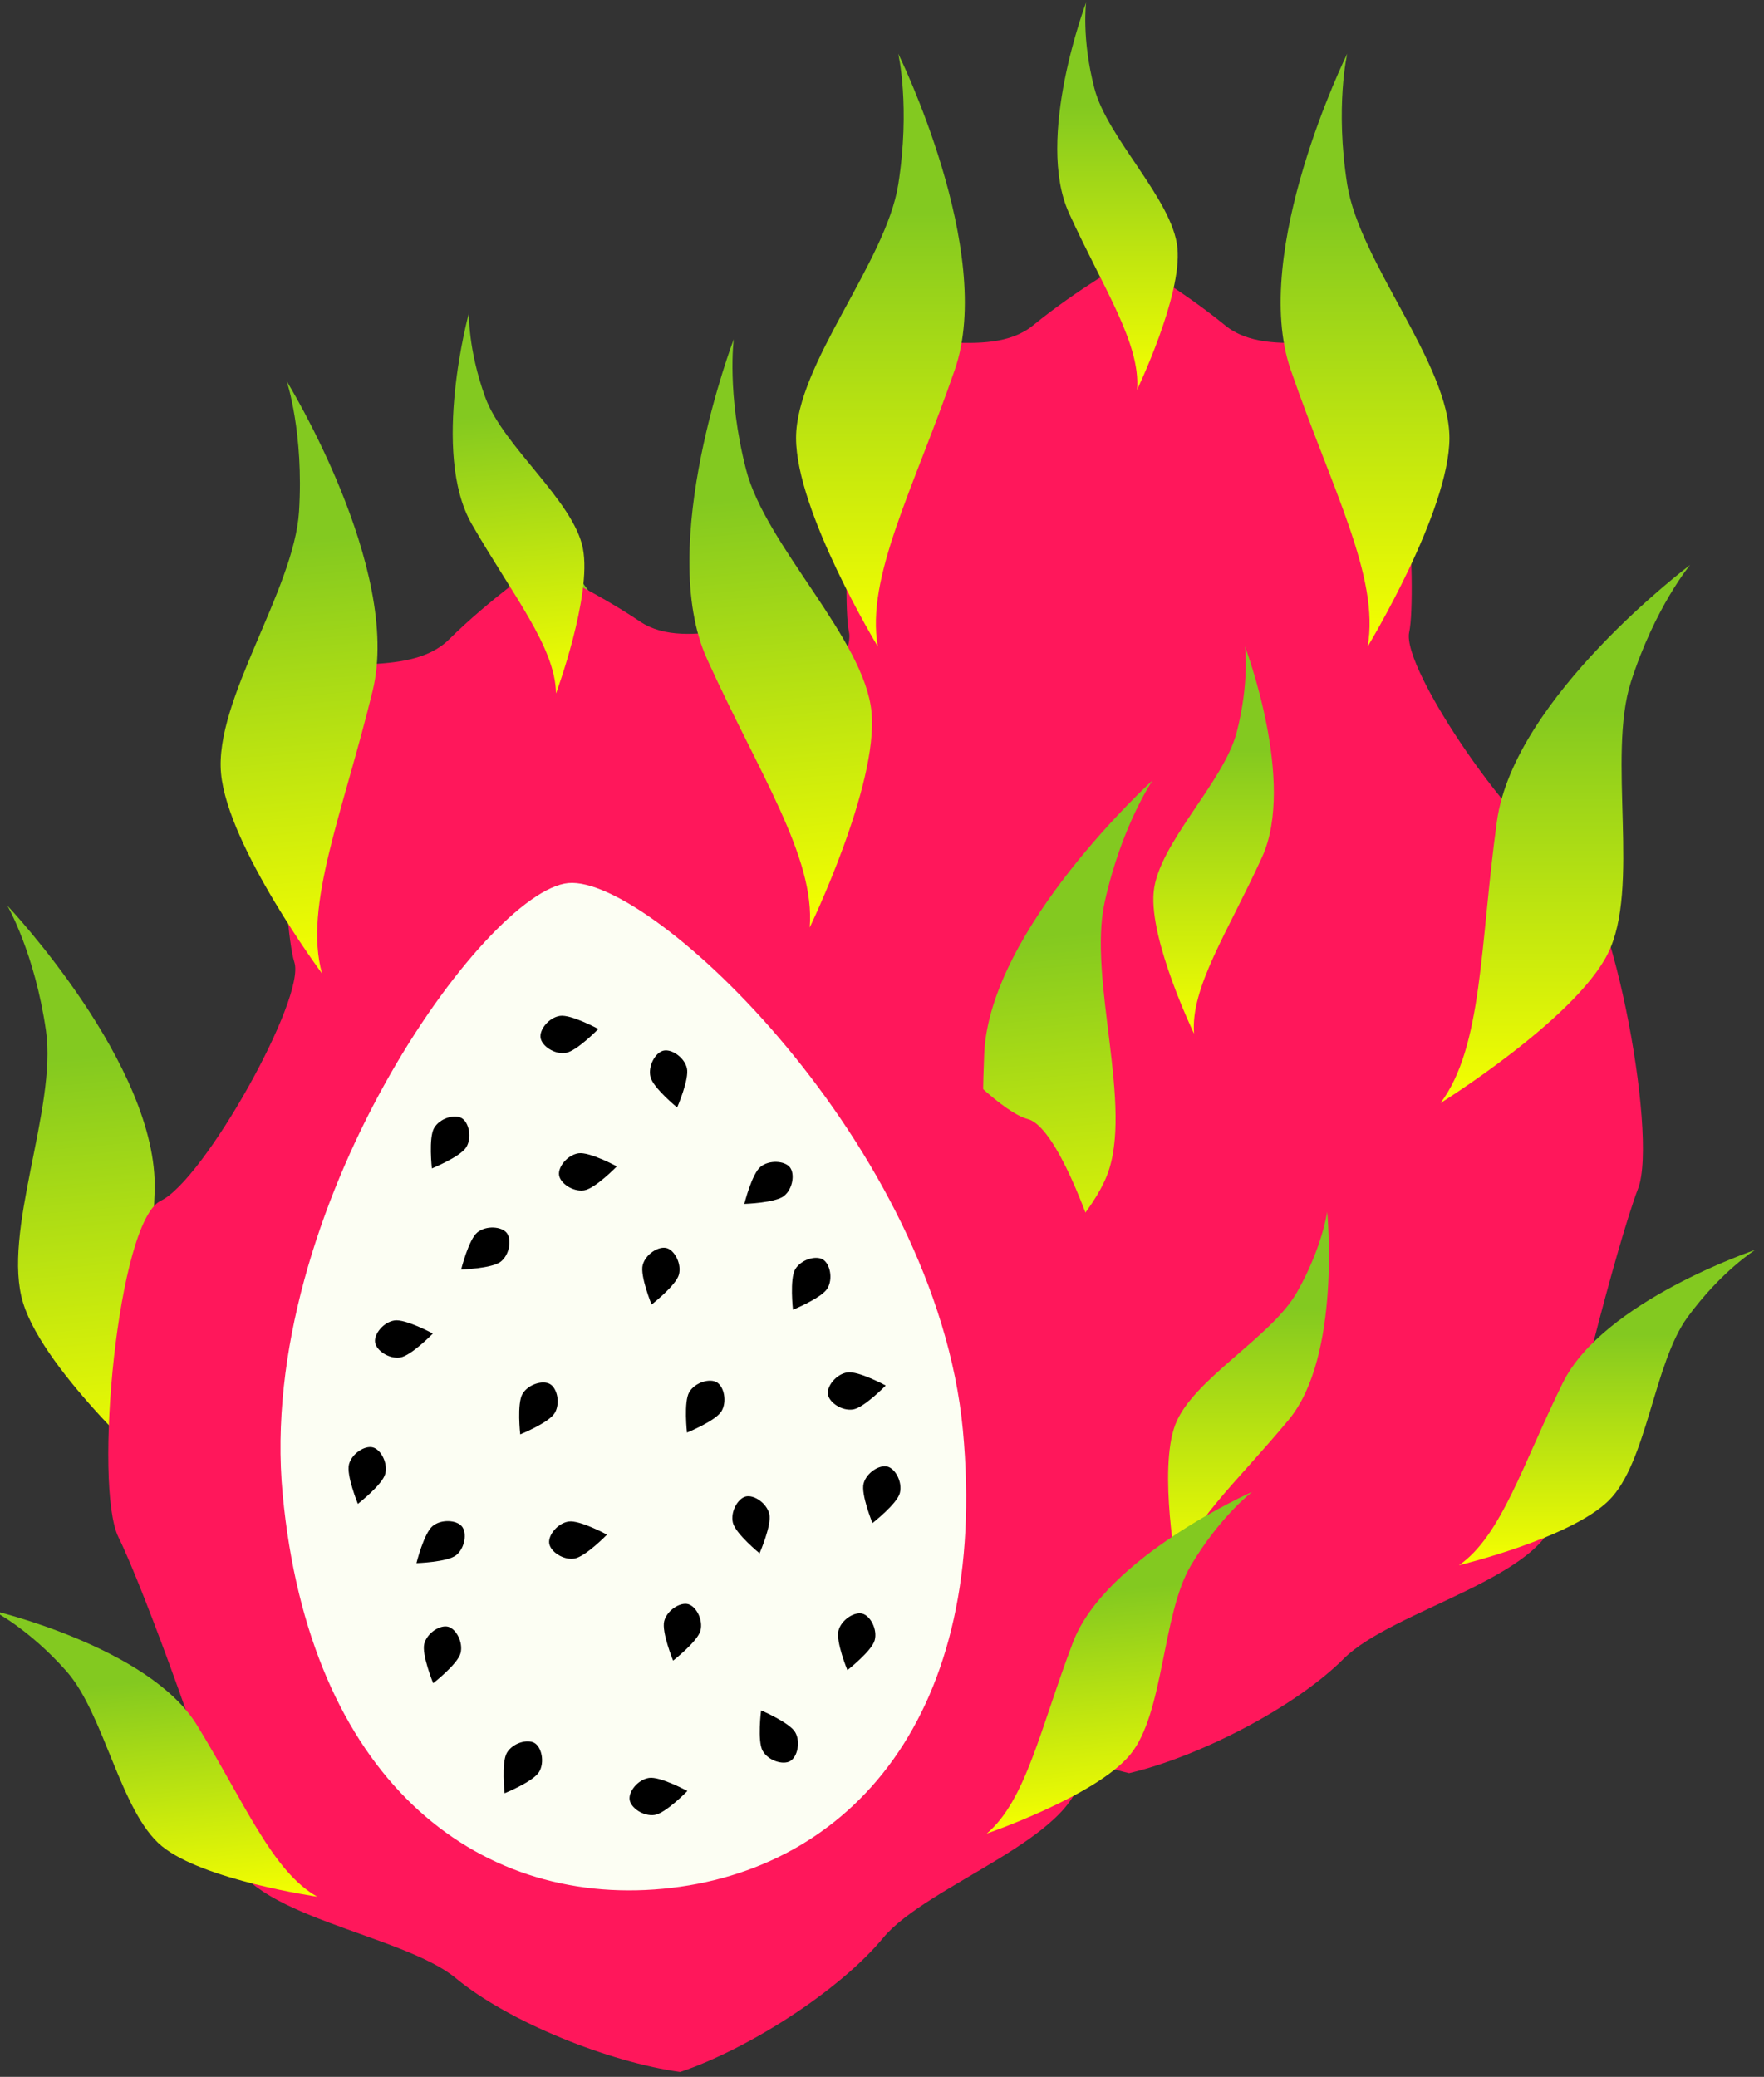 <?xml version="1.0" encoding="UTF-8" standalone="no"?>
<!-- Created with Inkscape (http://www.inkscape.org/) -->

<svg
   xmlns:dc="http://purl.org/dc/elements/1.1/"
   xmlns:cc="http://creativecommons.org/ns#"
   xmlns:rdf="http://www.w3.org/1999/02/22-rdf-syntax-ns#"
   xmlns:svg="http://www.w3.org/2000/svg"
   xmlns="http://www.w3.org/2000/svg"
   xmlns:xlink="http://www.w3.org/1999/xlink"
   xmlns:sodipodi="http://sodipodi.sourceforge.net/DTD/sodipodi-0.dtd"
   xmlns:inkscape="http://www.inkscape.org/namespaces/inkscape"
   width="31.044mm"
   height="36.543mm"
   viewBox="0 0 110 129.484"
   id="svg16293"
   version="1.1"
   inkscape:version="0.91 r13725"
   sodipodi:docname="pitahaya.svg"
   inkscape:export-filename="/home/piccolina/Escritorio/fundacion/megamente-web/Megamente/img/deduccion/alimentos/pitahaya.png"
   inkscape:export-xdpi="90"
   inkscape:export-ydpi="90">
  <rect x="0" y="0" width="110" height="129.484" fill="#333333" stroke="none"/>
  <defs
     id="defs16295">
    <linearGradient
       x1="0"
       y1="0"
       x2="1"
       y2="0"
       gradientUnits="userSpaceOnUse"
       gradientTransform="matrix(-4.521,-47.99,47.99,-4.521,208.847,460.362)"
       spreadMethod="pad"
       id="linearGradient3164">
      <stop
         style="stop-opacity:1;stop-color:#f6ff00"
         offset="0"
         id="stop3156" />
      <stop
         style="stop-opacity:1;stop-color:#83c920"
         offset="0.733"
         id="stop3158" />
      <stop
         style="stop-opacity:1;stop-color:#83c920"
         offset="0.999"
         id="stop3160" />
      <stop
         style="stop-opacity:1;stop-color:#83c920"
         offset="1"
         id="stop3162" />
    </linearGradient>
    <linearGradient
       x1="0"
       y1="0"
       x2="1"
       y2="0"
       gradientUnits="userSpaceOnUse"
       gradientTransform="matrix(-4.521,-47.99,47.99,-4.521,169.611,464.057)"
       spreadMethod="pad"
       id="linearGradient3140">
      <stop
         style="stop-opacity:1;stop-color:#f6ff00"
         offset="0"
         id="stop3132" />
      <stop
         style="stop-opacity:1;stop-color:#83c920"
         offset="0.733"
         id="stop3134" />
      <stop
         style="stop-opacity:1;stop-color:#83c920"
         offset="0.999"
         id="stop3136" />
      <stop
         style="stop-opacity:1;stop-color:#83c920"
         offset="1"
         id="stop3138" />
    </linearGradient>
    <linearGradient
       x1="0"
       y1="0"
       x2="1"
       y2="0"
       gradientUnits="userSpaceOnUse"
       gradientTransform="matrix(-2.953,-31.343,31.343,-2.953,186.847,441.463)"
       spreadMethod="pad"
       id="linearGradient3116">
      <stop
         style="stop-opacity:1;stop-color:#f6ff00"
         offset="0"
         id="stop3108" />
      <stop
         style="stop-opacity:1;stop-color:#83c920"
         offset="0.733"
         id="stop3110" />
      <stop
         style="stop-opacity:1;stop-color:#83c920"
         offset="0.999"
         id="stop3112" />
      <stop
         style="stop-opacity:1;stop-color:#83c920"
         offset="1"
         id="stop3114" />
    </linearGradient>
    <linearGradient
       x1="0"
       y1="0"
       x2="1"
       y2="0"
       gradientUnits="userSpaceOnUse"
       gradientTransform="matrix(-2.405,-25.526,25.526,-2.405,235.452,532.881)"
       spreadMethod="pad"
       id="linearGradient3092">
      <stop
         style="stop-opacity:1;stop-color:#f6ff00"
         offset="0"
         id="stop3084" />
      <stop
         style="stop-opacity:1;stop-color:#83c920"
         offset="0.733"
         id="stop3086" />
      <stop
         style="stop-opacity:1;stop-color:#83c920"
         offset="0.999"
         id="stop3088" />
      <stop
         style="stop-opacity:1;stop-color:#83c920"
         offset="1"
         id="stop3090" />
    </linearGradient>
    <linearGradient
       x1="0"
       y1="0"
       x2="1"
       y2="0"
       gradientUnits="userSpaceOnUse"
       gradientTransform="matrix(-2.405,-25.528,25.528,-2.405,157.013,540.269)"
       spreadMethod="pad"
       id="linearGradient3068">
      <stop
         style="stop-opacity:1;stop-color:#f6ff00"
         offset="0"
         id="stop3060" />
      <stop
         style="stop-opacity:1;stop-color:#83c920"
         offset="0.733"
         id="stop3062" />
      <stop
         style="stop-opacity:1;stop-color:#83c920"
         offset="0.999"
         id="stop3064" />
      <stop
         style="stop-opacity:1;stop-color:#83c920"
         offset="1"
         id="stop3066" />
    </linearGradient>
    <linearGradient
       x1="0"
       y1="0"
       x2="1"
       y2="0"
       gradientUnits="userSpaceOnUse"
       gradientTransform="matrix(-9.703,102.987,102.987,9.703,1526.094,1434.219)"
       spreadMethod="pad"
       id="linearGradient3028">
      <stop
         style="stop-opacity:1;stop-color:#ffffff"
         offset="0"
         id="stop3020" />
      <stop
         style="stop-opacity:1;stop-color:#ffffff"
         offset="0.285"
         id="stop3022" />
      <stop
         style="stop-opacity:1;stop-color:#ffffff"
         offset="0.708"
         id="stop3024" />
      <stop
         style="stop-opacity:1;stop-color:#ffffff"
         offset="1"
         id="stop3026" />
    </linearGradient>
    <linearGradient
       x1="0"
       y1="0"
       x2="1"
       y2="0"
       gradientUnits="userSpaceOnUse"
       gradientTransform="matrix(-4.104,-43.558,43.558,-4.104,230.941,492.89)"
       spreadMethod="pad"
       id="linearGradient2966">
      <stop
         style="stop-opacity:1;stop-color:#f6ff00"
         offset="0"
         id="stop2958" />
      <stop
         style="stop-opacity:1;stop-color:#83c920"
         offset="0.733"
         id="stop2960" />
      <stop
         style="stop-opacity:1;stop-color:#83c920"
         offset="0.999"
         id="stop2962" />
      <stop
         style="stop-opacity:1;stop-color:#83c920"
         offset="1"
         id="stop2964" />
    </linearGradient>
    <linearGradient
       x1="0"
       y1="0"
       x2="1"
       y2="0"
       gradientUnits="userSpaceOnUse"
       gradientTransform="matrix(-4.458,-47.316,47.316,-4.458,152.213,505.506)"
       spreadMethod="pad"
       id="linearGradient2942">
      <stop
         style="stop-opacity:1;stop-color:#f6ff00"
         offset="0"
         id="stop2934" />
      <stop
         style="stop-opacity:1;stop-color:#83c920"
         offset="0.733"
         id="stop2936" />
      <stop
         style="stop-opacity:1;stop-color:#83c920"
         offset="0.999"
         id="stop2938" />
      <stop
         style="stop-opacity:1;stop-color:#83c920"
         offset="1"
         id="stop2940" />
    </linearGradient>
    <radialGradient
       fx="0"
       fy="0"
       cx="0"
       cy="0"
       r="1"
       gradientUnits="userSpaceOnUse"
       gradientTransform="matrix(54.584,0,0,-98.645,1537.89,1483.624)"
       spreadMethod="pad"
       id="radialGradient2902">
      <stop
         style="stop-opacity:1;stop-color:#1d1d1b"
         offset="0"
         id="stop2896" />
      <stop
         style="stop-opacity:1;stop-color:#242422"
         offset="0.47"
         id="stop2898" />
      <stop
         style="stop-opacity:1;stop-color:#242422"
         offset="1"
         id="stop2900" />
    </radialGradient>
    <linearGradient
       x1="0"
       y1="0"
       x2="1"
       y2="0"
       gradientUnits="userSpaceOnUse"
       gradientTransform="matrix(0,-48.203,48.203,0,254.222,437.498)"
       spreadMethod="pad"
       id="linearGradient2848">
      <stop
         style="stop-opacity:1;stop-color:#f6ff00"
         offset="0"
         id="stop2840" />
      <stop
         style="stop-opacity:1;stop-color:#83c920"
         offset="0.733"
         id="stop2842" />
      <stop
         style="stop-opacity:1;stop-color:#83c920"
         offset="0.999"
         id="stop2844" />
      <stop
         style="stop-opacity:1;stop-color:#83c920"
         offset="1"
         id="stop2846" />
    </linearGradient>
    <linearGradient
       x1="0"
       y1="0"
       x2="1"
       y2="0"
       gradientUnits="userSpaceOnUse"
       gradientTransform="matrix(0,-48.203,48.203,0,214.812,437.498)"
       spreadMethod="pad"
       id="linearGradient2824">
      <stop
         style="stop-opacity:1;stop-color:#f6ff00"
         offset="0"
         id="stop2816" />
      <stop
         style="stop-opacity:1;stop-color:#83c920"
         offset="0.733"
         id="stop2818" />
      <stop
         style="stop-opacity:1;stop-color:#83c920"
         offset="0.999"
         id="stop2820" />
      <stop
         style="stop-opacity:1;stop-color:#83c920"
         offset="1"
         id="stop2822" />
    </linearGradient>
    <linearGradient
       x1="0"
       y1="0"
       x2="1"
       y2="0"
       gradientUnits="userSpaceOnUse"
       gradientTransform="matrix(0,-29.319,29.319,0,244.746,512.773)"
       spreadMethod="pad"
       id="linearGradient2800">
      <stop
         style="stop-opacity:1;stop-color:#f6ff00"
         offset="0"
         id="stop2792" />
      <stop
         style="stop-opacity:1;stop-color:#83c920"
         offset="0.733"
         id="stop2794" />
      <stop
         style="stop-opacity:1;stop-color:#83c920"
         offset="0.999"
         id="stop2796" />
      <stop
         style="stop-opacity:1;stop-color:#83c920"
         offset="1"
         id="stop2798" />
    </linearGradient>
    <linearGradient
       x1="0"
       y1="0"
       x2="1"
       y2="0"
       gradientUnits="userSpaceOnUse"
       gradientTransform="matrix(0,-31.482,31.482,0,241.904,468.975)"
       spreadMethod="pad"
       id="linearGradient2776">
      <stop
         style="stop-opacity:1;stop-color:#f6ff00"
         offset="0"
         id="stop2768" />
      <stop
         style="stop-opacity:1;stop-color:#83c920"
         offset="0.733"
         id="stop2770" />
      <stop
         style="stop-opacity:1;stop-color:#83c920"
         offset="0.999"
         id="stop2772" />
      <stop
         style="stop-opacity:1;stop-color:#83c920"
         offset="1"
         id="stop2774" />
    </linearGradient>
    <linearGradient
       x1="0"
       y1="0"
       x2="1"
       y2="0"
       gradientUnits="userSpaceOnUse"
       gradientTransform="matrix(0,-31.482,31.482,0,214.645,496.9)"
       spreadMethod="pad"
       id="linearGradient2752">
      <stop
         style="stop-opacity:1;stop-color:#f6ff00"
         offset="0"
         id="stop2744" />
      <stop
         style="stop-opacity:1;stop-color:#83c920"
         offset="0.733"
         id="stop2746" />
      <stop
         style="stop-opacity:1;stop-color:#83c920"
         offset="0.999"
         id="stop2748" />
      <stop
         style="stop-opacity:1;stop-color:#83c920"
         offset="1"
         id="stop2750" />
    </linearGradient>
    <linearGradient
       x1="0"
       y1="0"
       x2="1"
       y2="0"
       gradientUnits="userSpaceOnUse"
       gradientTransform="matrix(0,-31.482,31.482,0,234.091,416.62)"
       spreadMethod="pad"
       id="linearGradient2728">
      <stop
         style="stop-opacity:1;stop-color:#f6ff00"
         offset="0"
         id="stop2720" />
      <stop
         style="stop-opacity:1;stop-color:#83c920"
         offset="0.733"
         id="stop2722" />
      <stop
         style="stop-opacity:1;stop-color:#83c920"
         offset="0.999"
         id="stop2724" />
      <stop
         style="stop-opacity:1;stop-color:#83c920"
         offset="1"
         id="stop2726" />
    </linearGradient>
    <linearGradient
       x1="0"
       y1="0"
       x2="1"
       y2="0"
       gradientUnits="userSpaceOnUse"
       gradientTransform="matrix(0,-43.752,43.752,0,270.509,474.614)"
       spreadMethod="pad"
       id="linearGradient2704">
      <stop
         style="stop-opacity:1;stop-color:#f6ff00"
         offset="0"
         id="stop2696" />
      <stop
         style="stop-opacity:1;stop-color:#83c920"
         offset="0.733"
         id="stop2698" />
      <stop
         style="stop-opacity:1;stop-color:#83c920"
         offset="0.999"
         id="stop2700" />
      <stop
         style="stop-opacity:1;stop-color:#83c920"
         offset="1"
         id="stop2702" />
    </linearGradient>
    <linearGradient
       x1="0"
       y1="0"
       x2="1"
       y2="0"
       gradientUnits="userSpaceOnUse"
       gradientTransform="matrix(0,-47.525,47.525,0,194.269,479.46)"
       spreadMethod="pad"
       id="linearGradient2680">
      <stop
         style="stop-opacity:1;stop-color:#f6ff00"
         offset="0"
         id="stop2672" />
      <stop
         style="stop-opacity:1;stop-color:#83c920"
         offset="0.733"
         id="stop2674" />
      <stop
         style="stop-opacity:1;stop-color:#83c920"
         offset="0.999"
         id="stop2676" />
      <stop
         style="stop-opacity:1;stop-color:#83c920"
         offset="1"
         id="stop2678" />
    </linearGradient>
    <linearGradient
       x1="0"
       y1="0"
       x2="1"
       y2="0"
       gradientUnits="userSpaceOnUse"
       gradientTransform="matrix(0,-25.64,25.64,0,273.91,512.192)"
       spreadMethod="pad"
       id="linearGradient2656">
      <stop
         style="stop-opacity:1;stop-color:#f6ff00"
         offset="0"
         id="stop2648" />
      <stop
         style="stop-opacity:1;stop-color:#83c920"
         offset="0.733"
         id="stop2650" />
      <stop
         style="stop-opacity:1;stop-color:#83c920"
         offset="0.999"
         id="stop2652" />
      <stop
         style="stop-opacity:1;stop-color:#83c920"
         offset="1"
         id="stop2654" />
    </linearGradient>
    <linearGradient
       x1="0"
       y1="0"
       x2="1"
       y2="0"
       gradientUnits="userSpaceOnUse"
       gradientTransform="matrix(0,-25.64,25.64,0,195.124,512.192)"
       spreadMethod="pad"
       id="linearGradient2632">
      <stop
         style="stop-opacity:1;stop-color:#f6ff00"
         offset="0"
         id="stop2624" />
      <stop
         style="stop-opacity:1;stop-color:#83c920"
         offset="0.733"
         id="stop2626" />
      <stop
         style="stop-opacity:1;stop-color:#83c920"
         offset="0.999"
         id="stop2628" />
      <stop
         style="stop-opacity:1;stop-color:#83c920"
         offset="1"
         id="stop2630" />
    </linearGradient>
    <linearGradient
       x1="0"
       y1="0"
       x2="1"
       y2="0"
       gradientUnits="userSpaceOnUse"
       gradientTransform="matrix(0,-141.098,141.098,0,234.517,529.582)"
       spreadMethod="pad"
       id="linearGradient2592">
      <stop
         style="stop-opacity:1;stop-color:#ffffff"
         offset="0"
         id="stop2582" />
      <stop
         style="stop-opacity:1;stop-color:#ffffff"
         offset="0.285"
         id="stop2584" />
      <stop
         style="stop-opacity:1;stop-color:#ffffff"
         offset="0.594"
         id="stop2586" />
      <stop
         style="stop-opacity:1;stop-color:#ffffff"
         offset="0.925"
         id="stop2588" />
      <stop
         style="stop-opacity:1;stop-color:#ffffff"
         offset="1"
         id="stop2590" />
    </linearGradient>
    <linearGradient
       x1="0"
       y1="0"
       x2="1"
       y2="0"
       gradientUnits="userSpaceOnUse"
       gradientTransform="matrix(-3.391,35.993,35.993,3.391,1534.213,1504.352)"
       spreadMethod="pad"
       id="linearGradient3164-3">
      <stop
         style="stop-opacity:1;stop-color:#f6ff00"
         offset="0"
         id="stop3156-6" />
      <stop
         style="stop-opacity:1;stop-color:#83c920"
         offset="0.733"
         id="stop3158-7" />
      <stop
         style="stop-opacity:1;stop-color:#83c920"
         offset="0.999"
         id="stop3160-5" />
      <stop
         style="stop-opacity:1;stop-color:#83c920"
         offset="1"
         id="stop3162-3" />
    </linearGradient>
    <linearGradient
       x1="0"
       y1="0"
       x2="1"
       y2="0"
       gradientUnits="userSpaceOnUse"
       gradientTransform="matrix(-3.391,35.992,35.992,3.391,1504.786,1501.581)"
       spreadMethod="pad"
       id="linearGradient3140-5">
      <stop
         style="stop-opacity:1;stop-color:#f6ff00"
         offset="0"
         id="stop3132-6" />
      <stop
         style="stop-opacity:1;stop-color:#83c920"
         offset="0.733"
         id="stop3134-2" />
      <stop
         style="stop-opacity:1;stop-color:#83c920"
         offset="0.999"
         id="stop3136-9" />
      <stop
         style="stop-opacity:1;stop-color:#83c920"
         offset="1"
         id="stop3138-1" />
    </linearGradient>
    <linearGradient
       x1="0"
       y1="0"
       x2="1"
       y2="0"
       gradientUnits="userSpaceOnUse"
       gradientTransform="matrix(-2.215,23.507,23.507,2.215,1517.713,1518.526)"
       spreadMethod="pad"
       id="linearGradient3116-2">
      <stop
         style="stop-opacity:1;stop-color:#f6ff00"
         offset="0"
         id="stop3108-7" />
      <stop
         style="stop-opacity:1;stop-color:#83c920"
         offset="0.733"
         id="stop3110-0" />
      <stop
         style="stop-opacity:1;stop-color:#83c920"
         offset="0.999"
         id="stop3112-9" />
      <stop
         style="stop-opacity:1;stop-color:#83c920"
         offset="1"
         id="stop3114-3" />
    </linearGradient>
    <linearGradient
       x1="0"
       y1="0"
       x2="1"
       y2="0"
       gradientUnits="userSpaceOnUse"
       gradientTransform="matrix(-1.804,19.144,19.144,1.804,1554.167,1449.963)"
       spreadMethod="pad"
       id="linearGradient3092-6">
      <stop
         style="stop-opacity:1;stop-color:#f6ff00"
         offset="0"
         id="stop3084-0" />
      <stop
         style="stop-opacity:1;stop-color:#83c920"
         offset="0.733"
         id="stop3086-6" />
      <stop
         style="stop-opacity:1;stop-color:#83c920"
         offset="0.999"
         id="stop3088-2" />
      <stop
         style="stop-opacity:1;stop-color:#83c920"
         offset="1"
         id="stop3090-6" />
    </linearGradient>
    <linearGradient
       x1="0"
       y1="0"
       x2="1"
       y2="0"
       gradientUnits="userSpaceOnUse"
       gradientTransform="matrix(-1.804,19.146,19.146,1.804,1495.337,1444.422)"
       spreadMethod="pad"
       id="linearGradient3068-1">
      <stop
         style="stop-opacity:1;stop-color:#f6ff00"
         offset="0"
         id="stop3060-8" />
      <stop
         style="stop-opacity:1;stop-color:#83c920"
         offset="0.733"
         id="stop3062-7" />
      <stop
         style="stop-opacity:1;stop-color:#83c920"
         offset="0.999"
         id="stop3064-9" />
      <stop
         style="stop-opacity:1;stop-color:#83c920"
         offset="1"
         id="stop3066-2" />
    </linearGradient>
    <clipPath
       clipPathUnits="userSpaceOnUse"
       id="clipPath2988">
      <path
         d="m 1491.22,1526.06 62.56,0 0,-91.84 -62.56,0 z"
         id="path2986"
         inkscape:connector-curvature="0" />
    </clipPath>
    <clipPath
       clipPathUnits="userSpaceOnUse"
       id="clipPath2992">
      <path
         d="m 1547.292,1492.311 c -2.824,0.736 -11.004,10.483 -10.718,12.764 0.286,2.281 -1.721,15.615 -3.351,16.964 -1.63,1.349 -6.632,-1.376 -9.573,0.601 -2.941,1.977 -6.207,3.422 -6.207,3.422 0,0 -2.939,-2.03 -5.459,-4.521 -2.52,-2.491 -7.944,-0.748 -9.293,-2.377 -1.349,-1.63 -0.831,-15.104 -0.124,-17.292 0.707,-2.187 -5.51,-13.29 -8.147,-14.54 -2.637,-1.25 -4.12,-17.417 -2.574,-20.527 1.545,-3.11 5.94,-15.218 6.811,-19.143 0.87,-3.925 10.49,-5.022 13.749,-7.72 3.259,-2.698 9.373,-5.128 13.687,-5.723 4.126,1.39 9.679,4.918 12.377,8.177 2.698,3.26 11.943,6.134 12.066,10.152 0.122,4.019 2.18,16.734 3.118,20.078 0.937,3.343 -3.538,18.949 -6.362,19.685"
         id="path2990"
         inkscape:connector-curvature="0" />
    </clipPath>
    <mask
       maskUnits="userSpaceOnUse"
       x="0"
       y="0"
       width="1"
       height="1"
       id="mask3008">
      <g
         id="g3018">
        <g
           clip-path="url(#clipPath2996)"
           id="g3016">
          <g
             id="g3014">
            <g
               id="g3012">
              <path
                 d="m -32768,32767 65535,0 0,-65535 -65535,0 z"
                 style="fill:url(#linearGradient3028);stroke:none"
                 id="path3010"
                 inkscape:connector-curvature="0" />
            </g>
          </g>
        </g>
      </g>
    </mask>
    <clipPath
       clipPathUnits="userSpaceOnUse"
       id="clipPath2996">
      <path
         d="m -32768,32767 65535,0 0,-65535 -65535,0 z"
         id="path2994"
         inkscape:connector-curvature="0" />
    </clipPath>
    <linearGradient
       x1="0"
       y1="0"
       x2="1"
       y2="0"
       gradientUnits="userSpaceOnUse"
       gradientTransform="matrix(-3.078,32.669,32.669,3.078,1550.783,1479.956)"
       spreadMethod="pad"
       id="linearGradient2966-5">
      <stop
         style="stop-opacity:1;stop-color:#f6ff00"
         offset="0"
         id="stop2958-9" />
      <stop
         style="stop-opacity:1;stop-color:#83c920"
         offset="0.733"
         id="stop2960-2" />
      <stop
         style="stop-opacity:1;stop-color:#83c920"
         offset="0.999"
         id="stop2962-2" />
      <stop
         style="stop-opacity:1;stop-color:#83c920"
         offset="1"
         id="stop2964-8" />
    </linearGradient>
    <linearGradient
       x1="0"
       y1="0"
       x2="1"
       y2="0"
       gradientUnits="userSpaceOnUse"
       gradientTransform="matrix(-3.343,35.487,35.487,3.343,1491.737,1470.494)"
       spreadMethod="pad"
       id="linearGradient2942-9">
      <stop
         style="stop-opacity:1;stop-color:#f6ff00"
         offset="0"
         id="stop2934-7" />
      <stop
         style="stop-opacity:1;stop-color:#83c920"
         offset="0.733"
         id="stop2936-3" />
      <stop
         style="stop-opacity:1;stop-color:#83c920"
         offset="0.999"
         id="stop2938-6" />
      <stop
         style="stop-opacity:1;stop-color:#83c920"
         offset="1"
         id="stop2940-1" />
    </linearGradient>
    <clipPath
       clipPathUnits="userSpaceOnUse"
       id="clipPath2866">
      <path
         d="m 1514.89,1560.77 77.16,0 0,-108.33 -77.16,0 z"
         id="path2864"
         inkscape:connector-curvature="0" />
    </clipPath>
    <clipPath
       clipPathUnits="userSpaceOnUse"
       id="clipPath2870">
      <path
         d="m 1581.763,1478.639 c 1.02,3.979 2.126,7.847 2.743,9.451 0.79,2.055 -0.123,9.216 -1.596,14.44 0.041,0.074 0.094,0.149 0.131,0.223 2.028,4.003 -0.048,12.042 1.425,16.606 1.473,4.564 3.605,7.117 3.605,7.117 0,0 -10.068,-7.551 -11.656,-14.908 -2.97,3.569 -6.21,8.903 -5.871,10.431 0.133,0.597 0.176,1.993 0.142,3.743 1.313,2.694 2.705,6.102 2.705,8.473 0,4.488 -5.485,10.721 -6.233,15.458 -0.748,4.738 0,7.979 0,7.979 0,0 -5.293,-10.732 -3.787,-18.017 -1.482,-0.01 -2.96,0.174 -4.046,1.063 -0.968,0.791 -1.979,1.518 -2.886,2.131 0.275,1.086 0.442,2.144 0.361,2.978 -0.284,2.941 -4.274,6.678 -5.064,9.735 -0.791,3.057 -0.506,5.228 -0.506,5.228 0,0 -3.131,-8.268 -1.039,-12.848 0.665,-1.455 1.348,-2.786 1.964,-4.017 -1.161,-0.72 -2.919,-1.874 -4.549,-3.207 -1.086,-0.889 -2.564,-1.071 -4.046,-1.063 1.506,7.285 -3.787,18.017 -3.787,18.017 0,0 0.748,-3.241 0,-7.979 -0.748,-4.737 -6.233,-10.97 -6.233,-15.458 0,-2.371 1.392,-5.779 2.705,-8.474 -0.035,-1.749 0.01,-3.145 0.142,-3.742 0.457,-2.057 -5.571,-11.007 -8.693,-13.256 0.031,7.449 -7.387,16.93 -7.387,16.93 0,0 1.394,-3.02 1.63,-7.811 0.236,-4.789 -3.86,-12.012 -2.943,-16.405 0.406,-1.945 1.918,-4.406 3.478,-6.548 -0.401,-3.033 -0.48,-5.693 -0.047,-6.819 0.617,-1.604 1.723,-5.472 2.743,-9.451 -3.507,3.789 -10.283,6.07 -10.283,6.07 0,0 2.062,-1.279 4.13,-4.101 2.067,-2.823 2.473,-8.866 4.796,-11.173 0.91,-0.904 2.51,-1.704 4.12,-2.346 2.093,-3.156 9.799,-5.025 12.445,-7.671 2.992,-2.992 8.851,-5.984 13.09,-6.981 4.238,0.997 10.097,3.989 13.089,6.981 2.646,2.646 10.352,4.515 12.445,7.671 1.61,0.642 3.21,1.442 4.12,2.346 2.322,2.307 2.729,8.35 4.796,11.173 2.068,2.822 4.13,4.101 4.13,4.101 0,0 -6.776,-2.281 -10.283,-6.07"
         id="path2868"
         inkscape:connector-curvature="0" />
    </clipPath>
    <mask
       maskUnits="userSpaceOnUse"
       x="0"
       y="0"
       width="1"
       height="1"
       id="mask2884">
      <g
         id="g2894">
        <g
           clip-path="url(#clipPath2874)"
           id="g2892">
          <g
             id="g2890">
            <g
               id="g2888">
              <path
                 d="m -32768,32767 65535,0 0,-65535 -65535,0 z"
                 style="fill:url(#radialGradient2882);stroke:none"
                 id="path2886"
                 inkscape:connector-curvature="0" />
            </g>
          </g>
        </g>
      </g>
    </mask>
    <clipPath
       clipPathUnits="userSpaceOnUse"
       id="clipPath2874">
      <path
         d="m -32768,32767 65535,0 0,-65535 -65535,0 z"
         id="path2872"
         inkscape:connector-curvature="0" />
    </clipPath>
    <radialGradient
       fx="0"
       fy="0"
       cx="0"
       cy="0"
       r="1"
       gradientUnits="userSpaceOnUse"
       gradientTransform="matrix(54.584,0,0,-98.645,1537.89,1483.624)"
       spreadMethod="pad"
       id="radialGradient2882">
      <stop
         style="stop-opacity:1;stop-color:#ffffff"
         offset="0"
         id="stop2876" />
      <stop
         style="stop-opacity:0;stop-color:#ffffff"
         offset="0.47"
         id="stop2878" />
      <stop
         style="stop-opacity:0;stop-color:#ffffff"
         offset="1"
         id="stop2880" />
    </radialGradient>
    <radialGradient
       fx="0"
       fy="0"
       cx="0"
       cy="0"
       r="1"
       gradientUnits="userSpaceOnUse"
       gradientTransform="matrix(54.584,0,0,-98.645,1537.89,1483.624)"
       spreadMethod="pad"
       id="radialGradient2902-2">
      <stop
         style="stop-opacity:1;stop-color:#1d1d1b"
         offset="0"
         id="stop2896-9" />
      <stop
         style="stop-opacity:1;stop-color:#242422"
         offset="0.47"
         id="stop2898-3" />
      <stop
         style="stop-opacity:1;stop-color:#242422"
         offset="1"
         id="stop2900-1" />
    </radialGradient>
    <linearGradient
       x1="0"
       y1="0"
       x2="1"
       y2="0"
       gradientUnits="userSpaceOnUse"
       gradientTransform="matrix(0,36.152,36.152,0,1568.244,1521.5)"
       spreadMethod="pad"
       id="linearGradient2848-9">
      <stop
         style="stop-opacity:1;stop-color:#f6ff00"
         offset="0"
         id="stop2840-4" />
      <stop
         style="stop-opacity:1;stop-color:#83c920"
         offset="0.733"
         id="stop2842-7" />
      <stop
         style="stop-opacity:1;stop-color:#83c920"
         offset="0.999"
         id="stop2844-8" />
      <stop
         style="stop-opacity:1;stop-color:#83c920"
         offset="1"
         id="stop2846-4" />
    </linearGradient>
    <linearGradient
       x1="0"
       y1="0"
       x2="1"
       y2="0"
       gradientUnits="userSpaceOnUse"
       gradientTransform="matrix(0,36.152,36.152,0,1538.687,1521.5)"
       spreadMethod="pad"
       id="linearGradient2824-5">
      <stop
         style="stop-opacity:1;stop-color:#f6ff00"
         offset="0"
         id="stop2816-0" />
      <stop
         style="stop-opacity:1;stop-color:#83c920"
         offset="0.733"
         id="stop2818-3" />
      <stop
         style="stop-opacity:1;stop-color:#83c920"
         offset="0.999"
         id="stop2820-6" />
      <stop
         style="stop-opacity:1;stop-color:#83c920"
         offset="1"
         id="stop2822-1" />
    </linearGradient>
    <linearGradient
       x1="0"
       y1="0"
       x2="1"
       y2="0"
       gradientUnits="userSpaceOnUse"
       gradientTransform="matrix(0,21.99,21.99,0,1561.137,1465.044)"
       spreadMethod="pad"
       id="linearGradient2800-0">
      <stop
         style="stop-opacity:1;stop-color:#f6ff00"
         offset="0"
         id="stop2792-6" />
      <stop
         style="stop-opacity:1;stop-color:#83c920"
         offset="0.733"
         id="stop2794-3" />
      <stop
         style="stop-opacity:1;stop-color:#83c920"
         offset="0.999"
         id="stop2796-2" />
      <stop
         style="stop-opacity:1;stop-color:#83c920"
         offset="1"
         id="stop2798-0" />
    </linearGradient>
    <linearGradient
       x1="0"
       y1="0"
       x2="1"
       y2="0"
       gradientUnits="userSpaceOnUse"
       gradientTransform="matrix(0,23.611,23.611,0,1559.006,1497.892)"
       spreadMethod="pad"
       id="linearGradient2776-6">
      <stop
         style="stop-opacity:1;stop-color:#f6ff00"
         offset="0"
         id="stop2768-1" />
      <stop
         style="stop-opacity:1;stop-color:#83c920"
         offset="0.733"
         id="stop2770-5" />
      <stop
         style="stop-opacity:1;stop-color:#83c920"
         offset="0.999"
         id="stop2772-5" />
      <stop
         style="stop-opacity:1;stop-color:#83c920"
         offset="1"
         id="stop2774-4" />
    </linearGradient>
    <linearGradient
       x1="0"
       y1="0"
       x2="1"
       y2="0"
       gradientUnits="userSpaceOnUse"
       gradientTransform="matrix(0,23.611,23.611,0,1538.562,1476.948)"
       spreadMethod="pad"
       id="linearGradient2752-7">
      <stop
         style="stop-opacity:1;stop-color:#f6ff00"
         offset="0"
         id="stop2744-6" />
      <stop
         style="stop-opacity:1;stop-color:#83c920"
         offset="0.733"
         id="stop2746-5" />
      <stop
         style="stop-opacity:1;stop-color:#83c920"
         offset="0.999"
         id="stop2748-6" />
      <stop
         style="stop-opacity:1;stop-color:#83c920"
         offset="1"
         id="stop2750-9" />
    </linearGradient>
    <linearGradient
       x1="0"
       y1="0"
       x2="1"
       y2="0"
       gradientUnits="userSpaceOnUse"
       gradientTransform="matrix(0,23.611,23.611,0,1553.146,1537.158)"
       spreadMethod="pad"
       id="linearGradient2728-3">
      <stop
         style="stop-opacity:1;stop-color:#f6ff00"
         offset="0"
         id="stop2720-7" />
      <stop
         style="stop-opacity:1;stop-color:#83c920"
         offset="0.733"
         id="stop2722-4" />
      <stop
         style="stop-opacity:1;stop-color:#83c920"
         offset="0.999"
         id="stop2724-5" />
      <stop
         style="stop-opacity:1;stop-color:#83c920"
         offset="1"
         id="stop2726-2" />
    </linearGradient>
    <linearGradient
       x1="0"
       y1="0"
       x2="1"
       y2="0"
       gradientUnits="userSpaceOnUse"
       gradientTransform="matrix(0,32.814,32.814,0,1580.459,1493.663)"
       spreadMethod="pad"
       id="linearGradient2704-5">
      <stop
         style="stop-opacity:1;stop-color:#f6ff00"
         offset="0"
         id="stop2696-4" />
      <stop
         style="stop-opacity:1;stop-color:#83c920"
         offset="0.733"
         id="stop2698-7" />
      <stop
         style="stop-opacity:1;stop-color:#83c920"
         offset="0.999"
         id="stop2700-4" />
      <stop
         style="stop-opacity:1;stop-color:#83c920"
         offset="1"
         id="stop2702-4" />
    </linearGradient>
    <linearGradient
       x1="0"
       y1="0"
       x2="1"
       y2="0"
       gradientUnits="userSpaceOnUse"
       gradientTransform="matrix(0,35.644,35.644,0,1523.279,1490.028)"
       spreadMethod="pad"
       id="linearGradient2680-3">
      <stop
         style="stop-opacity:1;stop-color:#f6ff00"
         offset="0"
         id="stop2672-0" />
      <stop
         style="stop-opacity:1;stop-color:#83c920"
         offset="0.733"
         id="stop2674-7" />
      <stop
         style="stop-opacity:1;stop-color:#83c920"
         offset="0.999"
         id="stop2676-8" />
      <stop
         style="stop-opacity:1;stop-color:#83c920"
         offset="1"
         id="stop2678-6" />
    </linearGradient>
    <linearGradient
       x1="0"
       y1="0"
       x2="1"
       y2="0"
       gradientUnits="userSpaceOnUse"
       gradientTransform="matrix(0,19.23,19.23,0,1583.01,1465.479)"
       spreadMethod="pad"
       id="linearGradient2656-8">
      <stop
         style="stop-opacity:1;stop-color:#f6ff00"
         offset="0"
         id="stop2648-8" />
      <stop
         style="stop-opacity:1;stop-color:#83c920"
         offset="0.733"
         id="stop2650-4" />
      <stop
         style="stop-opacity:1;stop-color:#83c920"
         offset="0.999"
         id="stop2652-3" />
      <stop
         style="stop-opacity:1;stop-color:#83c920"
         offset="1"
         id="stop2654-1" />
    </linearGradient>
    <linearGradient
       x1="0"
       y1="0"
       x2="1"
       y2="0"
       gradientUnits="userSpaceOnUse"
       gradientTransform="matrix(0,19.23,19.23,0,1523.92,1465.479)"
       spreadMethod="pad"
       id="linearGradient2632-4">
      <stop
         style="stop-opacity:1;stop-color:#f6ff00"
         offset="0"
         id="stop2624-9" />
      <stop
         style="stop-opacity:1;stop-color:#83c920"
         offset="0.733"
         id="stop2626-2" />
      <stop
         style="stop-opacity:1;stop-color:#83c920"
         offset="0.999"
         id="stop2628-0" />
      <stop
         style="stop-opacity:1;stop-color:#83c920"
         offset="1"
         id="stop2630-6" />
    </linearGradient>
    <mask
       maskUnits="userSpaceOnUse"
       x="0"
       y="0"
       width="1"
       height="1"
       id="mask2570">
      <g
         id="g2580">
        <g
           clip-path="url(#clipPath2556)"
           id="g2578">
          <g
             id="g2576">
            <g
               id="g2574">
              <path
                 d="m -32768,32767 65535,0 0,-65535 -65535,0 z"
                 style="fill:url(#linearGradient2568);stroke:none"
                 id="path2572"
                 inkscape:connector-curvature="0" />
            </g>
          </g>
        </g>
      </g>
    </mask>
    <clipPath
       clipPathUnits="userSpaceOnUse"
       id="clipPath2556">
      <path
         d="m -32768,32767 65535,0 0,-65535 -65535,0 z"
         id="path2554"
         inkscape:connector-curvature="0" />
    </clipPath>
    <linearGradient
       x1="0"
       y1="0"
       x2="1"
       y2="0"
       gradientUnits="userSpaceOnUse"
       gradientTransform="matrix(0,105.823,105.823,0,1553.466,1452.437)"
       spreadMethod="pad"
       id="linearGradient2568">
      <stop
         style="stop-opacity:0;stop-color:#ffffff"
         offset="0"
         id="stop2558" />
      <stop
         style="stop-opacity:0;stop-color:#ffffff"
         offset="0.285"
         id="stop2560" />
      <stop
         style="stop-opacity:0;stop-color:#ffffff"
         offset="0.594"
         id="stop2562" />
      <stop
         style="stop-opacity:1;stop-color:#ffffff"
         offset="0.925"
         id="stop2564" />
      <stop
         style="stop-opacity:1;stop-color:#ffffff"
         offset="1"
         id="stop2566" />
    </linearGradient>
    <linearGradient
       inkscape:collect="always"
       xlink:href="#linearGradient2568"
       id="linearGradient17827"
       gradientUnits="userSpaceOnUse"
       gradientTransform="matrix(0,105.823,105.823,0,1553.466,1452.437)"
       spreadMethod="pad"
       x1="0"
       y1="0"
       x2="1"
       y2="0" />
    <linearGradient
       inkscape:collect="always"
       xlink:href="#linearGradient3028"
       id="linearGradient17829"
       gradientUnits="userSpaceOnUse"
       gradientTransform="matrix(-9.703,102.987,102.987,9.703,1526.094,1434.219)"
       spreadMethod="pad"
       x1="0"
       y1="0"
       x2="1"
       y2="0" />
  </defs>
  <sodipodi:namedview
     id="base"
     pagecolor="#ffffff"
     bordercolor="#666666"
     borderopacity="1.0"
     inkscape:pageopacity="0.0"
     inkscape:pageshadow="2"
     inkscape:zoom="1.4"
     inkscape:cx="-140.44778"
     inkscape:cy="50.158509"
     inkscape:document-units="px"
     inkscape:current-layer="layer1"
     showgrid="false"
     fit-margin-top="0"
     fit-margin-left="0"
     fit-margin-right="0"
     fit-margin-bottom="0"
     inkscape:window-width="1366"
     inkscape:window-height="710"
     inkscape:window-x="0"
     inkscape:window-y="25"
     inkscape:window-maximized="1" />
  <g
     inkscape:label="Capa 1"
     inkscape:groupmode="layer"
     id="layer1"
     transform="translate(-207.614,-663.674)">
    <g
       id="g17831"
       transform="matrix(0.767,0,0,0.767,48.294,184.501)">
      <path
         d="m 334.921,694.403 c -3.656,-1.329 -13.297,-15.292 -12.632,-18.284 0.664,-2.992 -0.333,-20.943 -2.327,-22.937 -1.995,-1.995 -8.976,0.997 -12.633,-1.995 -3.656,-2.992 -7.812,-5.319 -7.812,-5.319 0,0 -4.155,2.327 -7.812,5.319 -3.657,2.992 -10.637,0 -12.632,1.995 -1.995,1.995 -2.992,19.945 -2.328,22.937 0.665,2.992 -8.975,16.955 -12.632,18.284 -3.657,1.329 -7.645,22.605 -5.984,26.927 1.663,4.321 5.984,20.944 6.649,26.263 0.664,5.319 13.297,7.977 17.287,11.967 3.988,3.989 11.801,7.979 17.452,9.309 5.652,-1.331 13.464,-5.32 17.453,-9.309 3.988,-3.989 16.621,-6.648 17.285,-11.967 0.665,-5.319 4.987,-21.941 6.649,-26.263 1.661,-4.321 -2.327,-25.597 -5.984,-26.927"
         style="fill:#ff175b;fill-opacity:1;fill-rule:nonzero;stroke:none"
         id="path2540-9"
         inkscape:connector-curvature="0" />
      <g
         transform="matrix(1.333,0,0,-1.333,-1771.77,2705.45)"
         id="g2602">
        <g
           id="g2594" />
        <g
           mask="url(#mask2570)"
           id="g2600">
          <g
             id="g2598">
            <path
               d="m 1580.018,1508.286 c -2.742,0.997 -9.973,11.469 -9.474,13.713 0.499,2.243 -0.249,15.707 -1.745,17.203 -1.496,1.496 -6.732,-0.748 -9.474,1.496 -2.743,2.244 -5.86,3.989 -5.86,3.989 0,0 -3.116,-1.745 -5.859,-3.989 -2.742,-2.244 -7.978,0 -9.474,-1.496 -1.496,-1.496 -2.244,-14.96 -1.745,-17.203 0.498,-2.244 -6.732,-12.716 -9.475,-13.713 -2.742,-0.998 -5.734,-16.954 -4.487,-20.196 1.246,-3.241 4.487,-15.707 4.986,-19.696 0.499,-3.989 9.973,-5.984 12.965,-8.976 2.992,-2.992 8.851,-5.984 13.089,-6.981 4.239,0.997 10.098,3.989 13.09,6.981 2.992,2.992 12.466,4.987 12.965,8.976 0.498,3.989 3.74,16.455 4.986,19.696 1.247,3.242 -1.745,19.198 -4.488,20.196"
               style="fill:url(#linearGradient17827);stroke:none"
               id="path2596-5"
               inkscape:connector-curvature="0" />
          </g>
        </g>
      </g>
      <g
         transform="matrix(1.333,0,0,-1.333,-1771.77,2705.45)"
         id="g2622">
        <path
           d="m 1519.014,1480.608 c 2.068,-2.823 2.474,-8.866 4.797,-11.173 l 0,0 c 2.324,-2.308 9.145,-3.957 9.145,-3.957 l 0,0 c -2.579,1.793 -3.863,6.101 -6.323,11.108 l 0,0 c -2.461,5.009 -11.748,8.123 -11.748,8.123 l 0,0 c 0,0 2.062,-1.279 4.129,-4.101"
           style="fill:url(#linearGradient2632-4);stroke:none"
           id="path2634-0"
           inkscape:connector-curvature="0" />
      </g>
      <g
         transform="matrix(1.333,0,0,-1.333,-1771.77,2705.45)"
         id="g2646">
        <path
           d="m 1580.297,1476.586 c -2.46,-5.007 -3.745,-9.315 -6.323,-11.108 l 0,0 c 0,0 6.823,1.649 9.145,3.957 l 0,0 c 2.323,2.307 2.73,8.35 4.797,11.173 l 0,0 c 2.067,2.822 4.129,4.101 4.129,4.101 l 0,0 c 0,0 -9.288,-3.114 -11.748,-8.123"
           style="fill:url(#linearGradient2656-8);stroke:none"
           id="path2658-4"
           inkscape:connector-curvature="0" />
      </g>
      <g
         transform="matrix(1.333,0,0,-1.333,-1771.77,2705.45)"
         id="g2670">
        <path
           d="m 1521.938,1517.863 c 0.234,-4.791 -3.861,-12.013 -2.944,-16.406 l 0,0 c 0.916,-4.394 7.478,-11.428 7.478,-11.428 l 0,0 c -1.597,3.995 0.185,9.894 1.15,17.482 l 0,0 c 0.963,7.587 -7.315,18.162 -7.315,18.162 l 0,0 c 0,0 1.394,-3.021 1.631,-7.81"
           style="fill:url(#linearGradient2680-3);stroke:none"
           id="path2682-8"
           inkscape:connector-curvature="0" />
      </g>
      <g
         transform="matrix(1.333,0,0,-1.333,-1771.77,2705.45)"
         id="g2694">
        <path
           d="m 1576.286,1510.842 c -1.043,-7.577 -0.857,-13.736 -3.439,-17.179 l 0,0 c 0,0 8.166,5.086 10.194,9.089 l 0,0 c 2.029,4.005 -0.049,12.043 1.424,16.607 l 0,0 c 1.474,4.564 3.606,7.118 3.606,7.118 l 0,0 c 0,0 -10.743,-8.058 -11.785,-15.635"
           style="fill:url(#linearGradient2704-5);stroke:none"
           id="path2706-7"
           inkscape:connector-curvature="0" />
      </g>
      <g
         transform="matrix(1.333,0,0,-1.333,-1771.77,2705.45)"
         id="g2718">
        <path
           d="m 1550.191,1547.922 c 2.093,-4.581 4.369,-7.939 4.148,-10.764 l 0,0 c 0,0 2.746,5.708 2.462,8.648 l 0,0 c -0.285,2.942 -4.275,6.679 -5.065,9.735 l 0,0 c -0.791,3.057 -0.506,5.228 -0.506,5.228 l 0,0 c 0,0 -3.131,-8.267 -1.039,-12.847"
           style="fill:url(#linearGradient2728-3);stroke:none"
           id="path2730-1"
           inkscape:connector-curvature="0" />
      </g>
      <g
         transform="matrix(1.333,0,0,-1.333,-1771.77,2705.45)"
         id="g2742">
        <path
           d="m 1535.607,1487.712 c 2.093,-4.58 4.368,-7.939 4.147,-10.764 l 0,0 c 0,0 2.746,5.708 2.462,8.649 l 0,0 c -0.284,2.942 -4.274,6.679 -5.064,9.734 l 0,0 c -0.791,3.057 -0.508,5.228 -0.508,5.228 l 0,0 c 0,0 -3.129,-8.267 -1.037,-12.847"
           style="fill:url(#linearGradient2752-7);stroke:none"
           id="path2754-7"
           inkscape:connector-curvature="0" />
      </g>
      <g
         transform="matrix(1.333,0,0,-1.333,-1771.77,2705.45)"
         id="g2766">
        <path
           d="m 1560.416,1516.275 c -0.79,-3.057 -4.78,-6.794 -5.064,-9.735 l 0,0 c -0.285,-2.94 2.462,-8.649 2.462,-8.649 l 0,0 c -0.223,2.826 2.054,6.184 4.147,10.765 l 0,0 c 2.092,4.58 -1.039,12.847 -1.039,12.847 l 0,0 c 0,0 0.285,-2.171 -0.506,-5.228"
           style="fill:url(#linearGradient2776-6);stroke:none"
           id="path2778-2"
           inkscape:connector-curvature="0" />
      </g>
      <g
         transform="matrix(1.333,0,0,-1.333,-1771.77,2705.45)"
         id="g2790">
        <path
           d="m 1564.087,1482.117 c -1.56,-2.746 -6.384,-5.316 -7.424,-8.082 l 0,0 c -1.04,-2.765 0.127,-8.991 0.127,-8.991 l 0,0 c 0.521,2.786 3.593,5.436 6.804,9.313 l 0,0 c 3.212,3.879 2.34,12.677 2.34,12.677 l 0,0 c 0,0 -0.289,-2.172 -1.847,-4.917"
           style="fill:url(#linearGradient2800-0);stroke:none"
           id="path2802-7"
           inkscape:connector-curvature="0" />
      </g>
      <g
         transform="matrix(1.333,0,0,-1.333,-1771.77,2705.45)"
         id="g2814">
        <path
           d="m 1539.773,1549.674 c -0.748,-4.738 -6.233,-10.97 -6.233,-15.458 l 0,0 c 0,-4.488 4.986,-12.716 4.986,-12.716 l 0,0 c -0.748,4.238 2.203,9.65 4.696,16.88 l 0,0 c 2.494,7.23 -3.449,19.271 -3.449,19.271 l 0,0 c 0,0 0.748,-3.24 0,-7.977"
           style="fill:url(#linearGradient2824-5);stroke:none"
           id="path2826-2"
           inkscape:connector-curvature="0" />
      </g>
      <g
         transform="matrix(1.333,0,0,-1.333,-1771.77,2705.45)"
         id="g2838">
        <path
           d="m 1563.708,1538.38 c 2.494,-7.23 5.443,-12.642 4.695,-16.88 l 0,0 c 0,0 4.988,8.228 4.988,12.716 l 0,0 c 0,4.488 -5.486,10.72 -6.234,15.458 l 0,0 c -0.748,4.737 0,7.977 0,7.977 l 0,0 c 0,0 -5.943,-12.041 -3.449,-19.271"
           style="fill:url(#linearGradient2848-9);stroke:none"
           id="path2850-2"
           inkscape:connector-curvature="0" />
      </g>
      <g
         transform="matrix(1.333,0,0,-1.333,-1771.77,2705.45)"
         id="g2920">
        <g
           clip-path="url(#clipPath2866)"
           id="g2918"
           style="opacity:0.6">
          <g
             id="g2916">
            <g
               clip-path="url(#clipPath2870)"
               id="g2914">
              <g
                 id="g2912">
                <g
                   id="g2904" />
                <g
                   mask="url(#mask2884)"
                   id="g2910">
                  <g
                     id="g2908-6">
                    <path
                       d="m 1581.763,1478.639 c 1.02,3.979 2.126,7.847 2.743,9.451 0.79,2.055 -0.123,9.216 -1.596,14.44 0.041,0.074 0.094,0.149 0.131,0.223 2.028,4.003 -0.048,12.042 1.425,16.606 1.473,4.564 3.605,7.117 3.605,7.117 0,0 -10.068,-7.551 -11.656,-14.908 -2.97,3.569 -6.21,8.903 -5.871,10.431 0.133,0.597 0.176,1.993 0.142,3.743 1.313,2.694 2.705,6.102 2.705,8.473 0,4.488 -5.485,10.721 -6.233,15.458 -0.748,4.738 0,7.979 0,7.979 0,0 -5.293,-10.732 -3.787,-18.017 -1.482,-0.01 -2.96,0.174 -4.046,1.063 -0.968,0.791 -1.979,1.518 -2.886,2.131 0.275,1.086 0.442,2.144 0.361,2.978 -0.284,2.941 -4.274,6.678 -5.064,9.735 -0.791,3.057 -0.506,5.228 -0.506,5.228 0,0 -3.131,-8.268 -1.039,-12.848 0.665,-1.455 1.348,-2.786 1.964,-4.017 -1.161,-0.72 -2.919,-1.874 -4.549,-3.207 -1.086,-0.889 -2.564,-1.071 -4.046,-1.063 1.506,7.285 -3.787,18.017 -3.787,18.017 0,0 0.748,-3.241 0,-7.979 -0.748,-4.737 -6.233,-10.97 -6.233,-15.458 0,-2.371 1.392,-5.779 2.705,-8.474 -0.035,-1.749 0.01,-3.145 0.142,-3.742 0.457,-2.057 -5.571,-11.007 -8.693,-13.256 0.031,7.449 -7.387,16.93 -7.387,16.93 0,0 1.394,-3.02 1.63,-7.811 0.236,-4.789 -3.86,-12.012 -2.943,-16.405 0.406,-1.945 1.918,-4.406 3.478,-6.548 -0.401,-3.033 -0.48,-5.693 -0.047,-6.819 0.617,-1.604 1.723,-5.472 2.743,-9.451 -3.507,3.789 -10.283,6.07 -10.283,6.07 0,0 2.062,-1.279 4.13,-4.101 2.067,-2.823 2.473,-8.866 4.796,-11.173 0.91,-0.904 2.51,-1.704 4.12,-2.346 2.093,-3.156 9.799,-5.025 12.445,-7.671 2.992,-2.992 8.851,-5.984 13.09,-6.981 4.238,0.997 10.097,3.989 13.089,6.981 2.646,2.646 10.352,4.515 12.445,7.671 1.61,0.642 3.21,1.442 4.12,2.346 2.322,2.307 2.729,8.35 4.796,11.173 2.068,2.822 4.13,4.101 4.13,4.101 0,0 -6.776,-2.281 -10.283,-6.07"
                       style="fill:url(#radialGradient2902-2);stroke:none"
                       id="path2906-1"
                       inkscape:connector-curvature="0" />
                  </g>
                </g>
              </g>
            </g>
          </g>
        </g>
      </g>
      <g
         transform="matrix(1.333,0,0,-1.333,-1771.77,2705.45)"
         id="g2932">
        <path
           d="m 1487.791,1498.079 c 0.683,-4.746 -2.718,-12.322 -1.393,-16.608 l 0,0 c 1.325,-4.288 8.518,-10.678 8.518,-10.678 l 0,0 c -1.965,3.829 -0.743,9.869 -0.496,17.514 l 0,0 c 0.248,7.643 -8.985,17.394 -8.985,17.394 l 0,0 c 0,0 1.671,-2.875 2.356,-7.622"
           style="fill:url(#linearGradient2942-9);stroke:none"
           id="path2944-0"
           inkscape:connector-curvature="0" />
      </g>
      <g
         transform="matrix(1.333,0,0,-1.333,-1771.77,2705.45)"
         id="g2956">
        <path
           d="m 1545.016,1496.668 c -0.327,-7.642 0.436,-13.756 -1.811,-17.426 l 0,0 c 0,0 7.653,5.829 9.297,10.005 l 0,0 c 1.643,4.176 -1.178,11.985 -0.139,16.668 l 0,0 c 1.038,4.682 2.922,7.424 2.922,7.424 l 0,0 c 0,0 -9.94,-9.029 -10.269,-16.671"
           style="fill:url(#linearGradient2966-5);stroke:none"
           id="path2968-6"
           inkscape:connector-curvature="0" />
      </g>
      <path
         d="m 291.286,715.702 c -3.765,-0.981 -14.672,-13.977 -14.291,-17.019 0.381,-3.041 -2.295,-20.82 -4.468,-22.619 -2.173,-1.799 -8.843,1.835 -12.764,-0.801 -3.921,-2.636 -8.276,-4.563 -8.276,-4.563 0,0 -3.919,2.707 -7.279,6.028 -3.36,3.321 -10.592,0.997 -12.391,3.169 -1.799,2.173 -1.108,20.139 -0.165,23.056 0.943,2.916 -7.347,17.72 -10.863,19.387 -3.516,1.667 -5.493,23.223 -3.432,27.369 2.06,4.147 7.92,20.291 9.081,25.524 1.16,5.233 13.987,6.696 18.332,10.293 4.345,3.597 12.497,6.837 18.249,7.631 5.501,-1.853 12.905,-6.557 16.503,-10.903 3.597,-4.347 15.924,-8.179 16.088,-13.536 0.163,-5.357 2.907,-22.312 4.157,-26.771 1.249,-4.457 -4.717,-25.265 -8.483,-26.247"
         style="fill:#ff175b;fill-opacity:1;fill-rule:nonzero;stroke:none"
         id="path2980-1"
         inkscape:connector-curvature="0" />
      <g
         transform="matrix(1.333,0,0,-1.333,-1771.77,2705.45)"
         id="g3046">
        <g
           clip-path="url(#clipPath2988)"
           id="g3044"
           style="opacity:0.4">
          <g
             id="g3042">
            <g
               clip-path="url(#clipPath2992)"
               id="g3040">
              <g
                 id="g3038">
                <g
                   id="g3030" />
                <g
                   mask="url(#mask3008)"
                   id="g3036">
                  <g
                     id="g3034-5">
                    <path
                       d="m 1547.292,1492.311 c -2.824,0.736 -11.004,10.483 -10.718,12.764 0.286,2.281 -1.721,15.615 -3.351,16.964 -1.63,1.349 -6.632,-1.376 -9.573,0.601 -2.941,1.977 -6.207,3.422 -6.207,3.422 0,0 -2.939,-2.03 -5.459,-4.521 -2.52,-2.491 -7.944,-0.748 -9.293,-2.377 -1.349,-1.63 -0.831,-15.104 -0.124,-17.292 0.707,-2.187 -5.51,-13.29 -8.147,-14.54 -2.637,-1.25 -4.12,-17.417 -2.574,-20.527 1.545,-3.11 5.94,-15.218 6.811,-19.143 0.87,-3.925 10.49,-5.022 13.749,-7.72 3.259,-2.698 9.373,-5.128 13.687,-5.723 4.126,1.39 9.679,4.918 12.377,8.177 2.698,3.26 11.943,6.134 12.066,10.152 0.122,4.019 2.18,16.734 3.118,20.078 0.937,3.343 -3.538,18.949 -6.362,19.685"
                       style="fill:url(#linearGradient17829);stroke:none"
                       id="path3032-9"
                       inkscape:connector-curvature="0" />
                  </g>
                </g>
              </g>
            </g>
          </g>
        </g>
      </g>
      <g
         transform="matrix(1.333,0,0,-1.333,-1771.77,2705.45)"
         id="g3058">
        <path
           d="m 1489.034,1459.024 c 2.323,-2.617 3.295,-8.595 5.823,-10.674 l 0,0 c 2.529,-2.079 9.476,-3.081 9.476,-3.081 l 0,0 c -2.735,1.543 -4.417,5.711 -7.336,10.466 l 0,0 c -2.92,4.754 -12.459,6.985 -12.459,6.985 l 0,0 c 0,0 2.173,-1.08 4.496,-3.696"
           style="fill:url(#linearGradient3068-1);stroke:none"
           id="path3070-4"
           inkscape:connector-curvature="0" />
      </g>
      <g
         transform="matrix(1.333,0,0,-1.333,-1771.77,2705.45)"
         id="g3082">
        <path
           d="m 1550.425,1460.766 c -1.981,-5.216 -2.856,-9.625 -5.254,-11.651 l 0,0 c 0,0 6.637,2.282 8.733,4.795 l 0,0 c 2.097,2.515 1.935,8.57 3.728,11.574 l 0,0 c 1.794,3.005 3.728,4.47 3.728,4.47 l 0,0 c 0,0 -8.956,-3.971 -10.935,-9.188"
           style="fill:url(#linearGradient3092-6);stroke:none"
           id="path3094-9"
           inkscape:connector-curvature="0" />
      </g>
      <g
         transform="matrix(1.333,0,0,-1.333,-1771.77,2705.45)"
         id="g3106">
        <path
           d="m 1513.763,1528.965 c 2.512,-4.364 5.093,-7.494 5.137,-10.327 l 0,0 c 0,0 2.199,5.94 1.64,8.841 l 0,0 c -0.559,2.901 -4.882,6.248 -5.955,9.217 l 0,0 c -1.074,2.969 -0.993,5.157 -0.993,5.157 l 0,0 c 0,0 -2.343,-8.525 0.171,-12.888"
           style="fill:url(#linearGradient3116-2);stroke:none"
           id="path3118-0"
           inkscape:connector-curvature="0" />
      </g>
      <g
         transform="matrix(1.333,0,0,-1.333,-1771.77,2705.45)"
         id="g3130">
        <path
           d="m 1503.226,1529.732 c -0.301,-4.787 -5.177,-11.507 -4.756,-15.975 l 0,0 c 0.419,-4.467 6.156,-12.192 6.156,-12.192 l 0,0 c -1.143,4.15 1.287,9.813 3.092,17.246 l 0,0 c 1.805,7.433 -5.24,18.865 -5.24,18.865 l 0,0 c 0,0 1.048,-3.157 0.748,-7.944"
           style="fill:url(#linearGradient3140-5);stroke:none"
           id="path3142-9"
           inkscape:connector-curvature="0" />
      </g>
      <g
         transform="matrix(1.333,0,0,-1.333,-1771.77,2705.45)"
         id="g3154">
        <path
           d="m 1528.114,1520.732 c 3.16,-6.965 6.606,-12.075 6.258,-16.364 l 0,0 c 0,0 4.192,8.657 3.773,13.126 l 0,0 c -0.421,4.468 -6.467,10.159 -7.656,14.805 l 0,0 c -1.188,4.647 -0.748,7.943 -0.748,7.943 l 0,0 c 0,0 -4.787,-12.546 -1.627,-19.51"
           style="fill:url(#linearGradient3164-3);stroke:none"
           id="path3166-1"
           inkscape:connector-curvature="0" />
      </g>
      <path
         d="m 286.002,740.977 c 2.175,23.096 -9.113,35.849 -24.384,37.288 -15.272,1.437 -28.743,-8.984 -30.919,-32.08 -2.175,-23.096 16.455,-49.032 23.219,-49.669 6.765,-0.637 29.909,21.365 32.084,44.461"
         style="fill:#fcfef3;fill-opacity:1;fill-rule:nonzero;stroke:none"
         id="path3178-7"
         inkscape:connector-curvature="0" />
      <path
         d="m 272.188,731.196 c 0,0 2.337,-0.949 2.804,-1.735 0.467,-0.785 0.207,-2.003 -0.375,-2.349 -0.581,-0.345 -1.776,0.013 -2.243,0.792 -0.468,0.785 -0.187,3.292 -0.187,3.292"
         style="fill:#000000;fill-opacity:1;fill-rule:nonzero;stroke:none"
         id="path3182-7"
         inkscape:connector-curvature="0" />
      <path
         d="m 248.746,770.501 c 0,0 2.337,-0.949 2.804,-1.735 0.468,-0.785 0.207,-2.003 -0.373,-2.349 -0.581,-0.345 -1.777,0 -2.244,0.792 -0.467,0.785 -0.187,3.292 -0.187,3.292"
         style="fill:#000000;fill-opacity:1;fill-rule:nonzero;stroke:none"
         id="path3186-1"
         inkscape:connector-curvature="0" />
      <path
         d="m 263.572,741.184 c 0,0 2.337,-0.949 2.804,-1.735 0.468,-0.784 0.207,-2.003 -0.375,-2.349 -0.58,-0.345 -1.776,0 -2.243,0.792 -0.468,0.785 -0.187,3.292 -0.187,3.292"
         style="fill:#000000;fill-opacity:1;fill-rule:nonzero;stroke:none"
         id="path3190-1"
         inkscape:connector-curvature="0" />
      <path
         d="m 250.014,741.33 c 0,0 2.337,-0.949 2.804,-1.735 0.467,-0.785 0.207,-2.003 -0.375,-2.349 -0.581,-0.345 -1.776,0 -2.243,0.792 -0.468,0.785 -0.187,3.292 -0.187,3.292"
         style="fill:#000000;fill-opacity:1;fill-rule:nonzero;stroke:none"
         id="path3194-5"
         inkscape:connector-curvature="0" />
      <path
         d="m 242.831,719.71 c 0,0 2.337,-0.949 2.804,-1.735 0.468,-0.785 0.207,-2.003 -0.375,-2.349 -0.581,-0.345 -1.776,0 -2.243,0.792 -0.468,0.785 -0.187,3.292 -0.187,3.292"
         style="fill:#000000;fill-opacity:1;fill-rule:nonzero;stroke:none"
         id="path3198-9"
         inkscape:connector-curvature="0" />
      <path
         d="m 269.472,750.998 c 0,0 1.008,-2.312 0.792,-3.2 -0.215,-0.888 -1.252,-1.577 -1.909,-1.419 -0.657,0.159 -1.265,1.247 -1.051,2.135 0.215,0.888 2.168,2.484 2.168,2.484"
         style="fill:#000000;fill-opacity:1;fill-rule:nonzero;stroke:none"
         id="path3202-7"
         inkscape:connector-curvature="0" />
      <path
         d="m 262.771,714.758 c 0,0 1.008,-2.312 0.793,-3.2 -0.216,-0.888 -1.253,-1.577 -1.911,-1.419 -0.657,0.159 -1.265,1.247 -1.051,2.135 0.215,0.888 2.168,2.484 2.168,2.484"
         style="fill:#000000;fill-opacity:1;fill-rule:nonzero;stroke:none"
         id="path3206-7"
         inkscape:connector-curvature="0" />
      <path
         d="m 269.596,763.766 c 0,0 -0.321,2.501 0.132,3.295 0.455,0.792 1.644,1.164 2.231,0.828 0.587,-0.336 0.867,-1.549 0.413,-2.343 -0.455,-0.793 -2.776,-1.78 -2.776,-1.78"
         style="fill:#000000;fill-opacity:1;fill-rule:nonzero;stroke:none"
         id="path3210-6"
         inkscape:connector-curvature="0" />
      <path
         d="m 241.577,751.797 c 0,0 2.521,-0.076 3.232,-0.649 0.712,-0.573 0.892,-1.807 0.468,-2.332 -0.424,-0.527 -1.668,-0.613 -2.379,-0.04 -0.712,0.575 -1.321,3.021 -1.321,3.021"
         style="fill:#000000;fill-opacity:1;fill-rule:nonzero;stroke:none"
         id="path3214-7"
         inkscape:connector-curvature="0" />
      <path
         d="m 245.211,727.93 c 0,0 2.521,-0.076 3.233,-0.649 0.711,-0.573 0.891,-1.807 0.467,-2.333 -0.424,-0.525 -1.668,-0.612 -2.379,-0.039 -0.712,0.573 -1.321,3.021 -1.321,3.021"
         style="fill:#000000;fill-opacity:1;fill-rule:nonzero;stroke:none"
         id="path3218-3"
         inkscape:connector-curvature="0" />
      <path
         d="m 268.234,722.595 c 0,0 2.521,-0.076 3.232,-0.649 0.712,-0.573 0.892,-1.807 0.468,-2.332 -0.425,-0.527 -1.668,-0.613 -2.379,-0.04 -0.712,0.575 -1.321,3.021 -1.321,3.021"
         style="fill:#000000;fill-opacity:1;fill-rule:nonzero;stroke:none"
         id="path3222-6"
         inkscape:connector-curvature="0" />
      <path
         d="m 242.911,733.134 c 0,0 -1.757,1.808 -2.661,1.947 -0.903,0.137 -1.935,-0.563 -2.036,-1.231 -0.103,-0.668 0.673,-1.643 1.577,-1.781 0.903,-0.137 3.12,1.065 3.12,1.065"
         style="fill:#000000;fill-opacity:1;fill-rule:nonzero;stroke:none"
         id="path3226-5"
         inkscape:connector-curvature="0" />
      <path
         d="m 257.869,719.546 c 0,0 -1.757,1.808 -2.661,1.947 -0.904,0.137 -1.935,-0.563 -2.036,-1.231 -0.103,-0.668 0.673,-1.644 1.577,-1.781 0.903,-0.137 3.12,1.065 3.12,1.065"
         style="fill:#000000;fill-opacity:1;fill-rule:nonzero;stroke:none"
         id="path3230-6"
         inkscape:connector-curvature="0" />
      <path
         d="m 256.364,708.377 c 0,0 -1.757,1.809 -2.661,1.947 -0.903,0.137 -1.935,-0.563 -2.036,-1.231 -0.103,-0.668 0.673,-1.643 1.577,-1.781 0.903,-0.137 3.12,1.065 3.12,1.065"
         style="fill:#000000;fill-opacity:1;fill-rule:nonzero;stroke:none"
         id="path3234-3"
         inkscape:connector-curvature="0" />
      <path
         d="m 279.728,737.358 c 0,0 -1.757,1.808 -2.661,1.947 -0.903,0.137 -1.935,-0.563 -2.036,-1.231 -0.103,-0.668 0.673,-1.643 1.577,-1.781 0.903,-0.137 3.12,1.065 3.12,1.065"
         style="fill:#000000;fill-opacity:1;fill-rule:nonzero;stroke:none"
         id="path3238-9"
         inkscape:connector-curvature="0" />
      <path
         d="m 263.605,770.318 c 0,0 -1.757,1.808 -2.661,1.947 -0.903,0.137 -1.935,-0.563 -2.036,-1.231 -0.101,-0.668 0.673,-1.644 1.577,-1.781 0.903,-0.137 3.12,1.065 3.12,1.065"
         style="fill:#000000;fill-opacity:1;fill-rule:nonzero;stroke:none"
         id="path3242-4"
         inkscape:connector-curvature="0" />
      <path
         d="m 257.068,749.48 c 0,0 -1.757,1.808 -2.661,1.947 -0.903,0.137 -1.935,-0.563 -2.036,-1.231 -0.103,-0.668 0.673,-1.643 1.577,-1.781 0.903,-0.137 3.12,1.065 3.12,1.065"
         style="fill:#000000;fill-opacity:1;fill-rule:nonzero;stroke:none"
         id="path3246-8"
         inkscape:connector-curvature="0" />
      <path
         d="m 276.612,760.495 c 0,0 -0.956,-2.333 -0.723,-3.217 0.235,-0.883 1.288,-1.549 1.941,-1.376 0.653,0.173 1.237,1.275 1.004,2.157 -0.235,0.884 -2.223,2.436 -2.223,2.436"
         style="fill:#000000;fill-opacity:1;fill-rule:nonzero;stroke:none"
         id="path3250-1"
         inkscape:connector-curvature="0" />
      <path
         d="m 260.694,730.779 c 0,0 -0.956,-2.333 -0.723,-3.217 0.235,-0.883 1.288,-1.549 1.941,-1.376 0.653,0.173 1.237,1.275 1.004,2.157 -0.235,0.884 -2.223,2.436 -2.223,2.436"
         style="fill:#000000;fill-opacity:1;fill-rule:nonzero;stroke:none"
         id="path3254-2"
         inkscape:connector-curvature="0" />
      <path
         d="m 242.938,761.559 c 0,0 -0.956,-2.333 -0.723,-3.217 0.235,-0.883 1.288,-1.549 1.941,-1.376 0.653,0.173 1.237,1.275 1.004,2.157 -0.235,0.884 -2.223,2.436 -2.223,2.436"
         style="fill:#000000;fill-opacity:1;fill-rule:nonzero;stroke:none"
         id="path3258-9"
         inkscape:connector-curvature="0" />
      <path
         d="m 236.815,746.98 c 0,0 -0.956,-2.333 -0.723,-3.217 0.235,-0.883 1.288,-1.549 1.941,-1.376 0.653,0.173 1.237,1.275 1.004,2.157 -0.235,0.884 -2.223,2.436 -2.223,2.436"
         style="fill:#000000;fill-opacity:1;fill-rule:nonzero;stroke:none"
         id="path3262-3"
         inkscape:connector-curvature="0" />
      <path
         d="m 278.653,748.541 c 0,0 -0.956,-2.333 -0.723,-3.217 0.235,-0.883 1.288,-1.549 1.941,-1.376 0.653,0.173 1.237,1.275 1.004,2.157 -0.235,0.884 -2.223,2.436 -2.223,2.436"
         style="fill:#000000;fill-opacity:1;fill-rule:nonzero;stroke:none"
         id="path3266-9"
         inkscape:connector-curvature="0" />
      <path
         d="m 262.444,759.721 c 0,0 -0.956,-2.333 -0.723,-3.217 0.235,-0.883 1.288,-1.549 1.941,-1.376 0.653,0.175 1.237,1.275 1.004,2.157 -0.235,0.884 -2.223,2.436 -2.223,2.436"
         style="fill:#000000;fill-opacity:1;fill-rule:nonzero;stroke:none"
         id="path3270-0"
         inkscape:connector-curvature="0" />
    </g>
  </g>
</svg>
